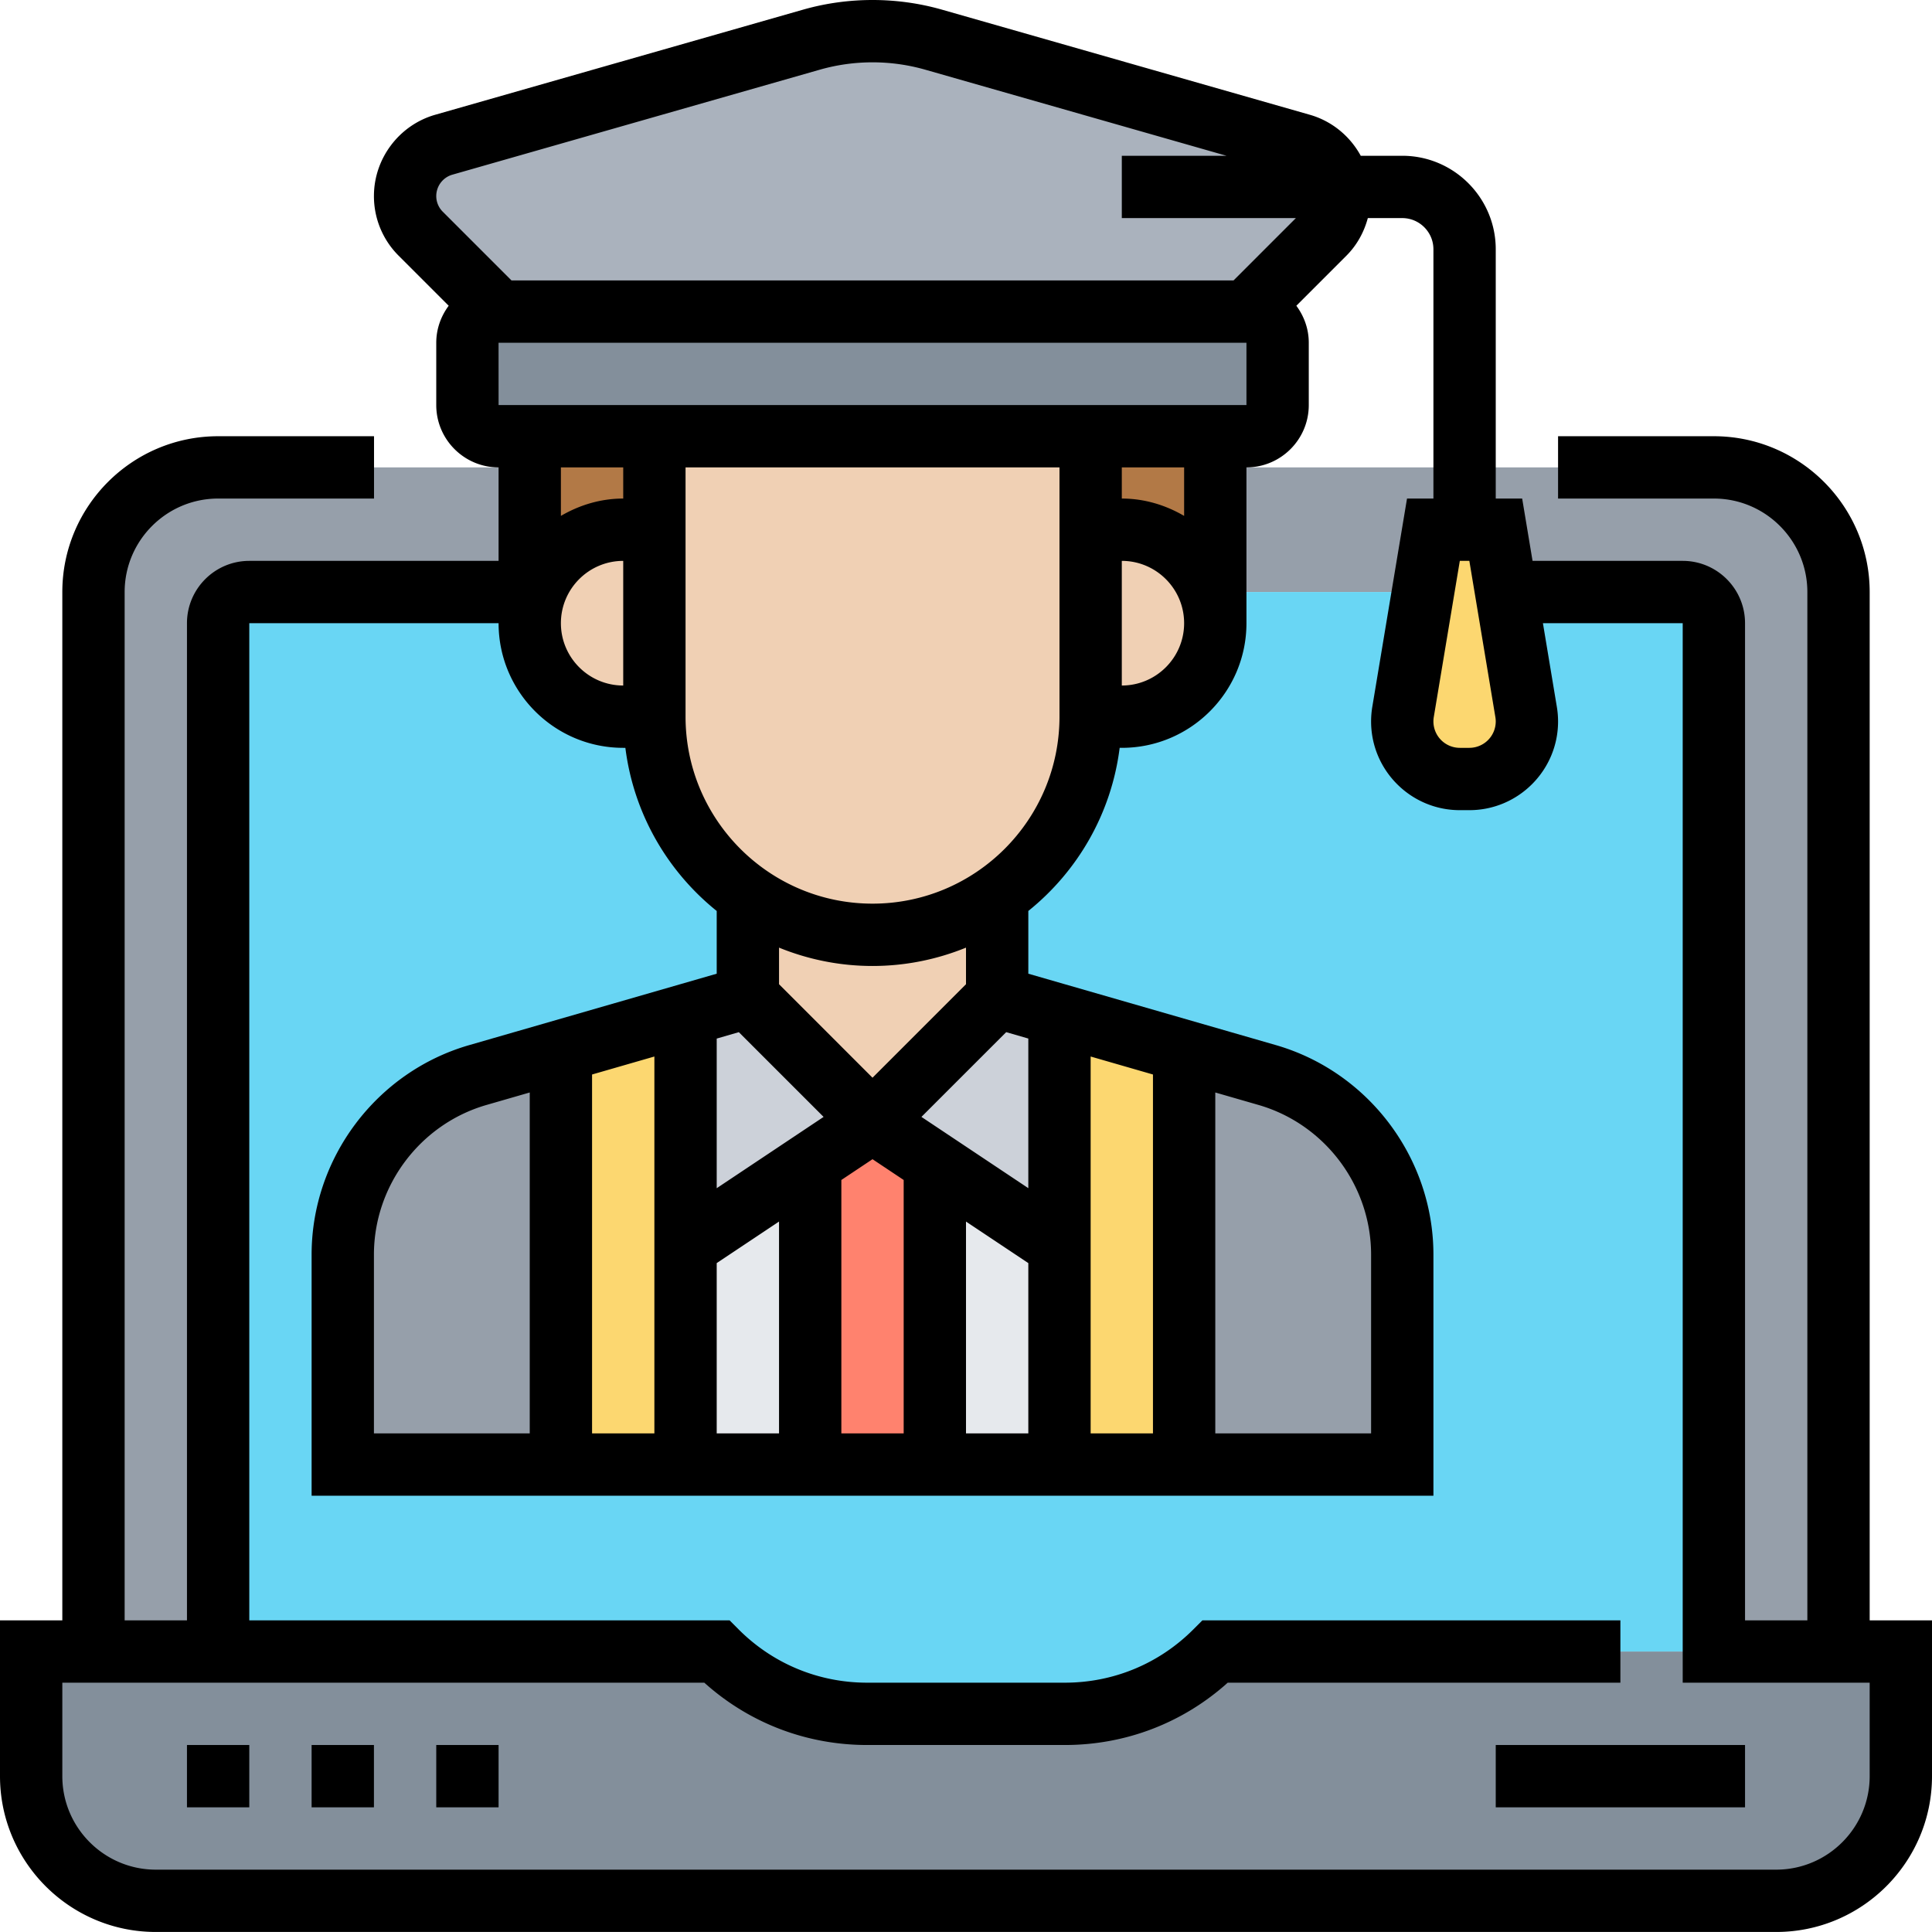 <svg height="496pt" viewBox="0 0 496 496" width="496pt" xmlns="http://www.w3.org/2000/svg"><path d="M488 423.992v32c0 17.68-14.32 32-32 32H40c-17.68 0-32-14.32-32-32v-32h176a54.687 54.687 0 0 0 38.64 16h50.72a54.687 54.687 0 0 0 38.64-16zm0 0" fill="#838f9b"/><path d="M440 119.992H312v32h53.36l2.64-16h16l2.64 16H432c4.398 0 8 3.602 8 8v264h32v-272c0-17.68-14.32-32-32-32zm0 0M136 119.992v32H64c-4.398 0-8 3.602-8 8v264H24v-272c0-17.68 14.32-32 32-32zm0 0" fill="#969faa"/><path d="M136 159.992c0 13.281 10.719 24 24 24h8c0 15.52 6.238 29.442 16.398 39.602 2.32 2.316 4.883 4.476 7.602 6.316v26.082l-16 4.64-32 9.2-21.281 6.16C102.16 281.91 88 300.711 88 322.07v53.922h272V322.07c0-21.36-14.16-40.16-34.719-46.078L304 269.832l-32-9.2-16-4.64V229.91c14.559-10.078 24-26.879 24-45.918h8c6.64 0 12.64-2.719 16.96-7.039 4.321-4.32 7.04-10.32 7.04-16.96v-8h53.36l-5.122 30.8c-.16.8-.238 1.598-.238 2.398 0 8.16 6.64 14.801 14.8 14.801h2.4c8.16 0 14.8-6.64 14.8-14.8 0-.801-.078-1.598-.238-2.399l-5.121-30.8H432c4.398 0 8 3.6 8 8v264H312a54.687 54.687 0 0 1-38.64 16h-50.72a54.687 54.687 0 0 1-38.64-16H56v-264c0-4.4 3.602-8 8-8h72zm0 0" fill="#69d6f4"/><path d="M240 298.633v77.36h-32v-77.36l16-10.64zm0 0" fill="#ff826e"/><path d="M360 322.07v53.922h-56v-106.16l21.281 6.16C345.84 281.91 360 300.711 360 322.07zm0 0M144 269.832v106.16H88V322.07c0-21.36 14.16-40.16 34.719-46.078zm0 0" fill="#969faa"/><path d="M272 319.992v56h-32v-77.36zm0 0M208 298.633v77.36h-32v-56zm0 0" fill="#e6e9ed"/><path d="M304 269.832v106.16h-32v-115.36zm0 0M176 319.992v56h-32v-106.16l32-9.2zm0 0" fill="#fcd770"/><path d="M272 260.633v59.36l-32-21.36-16-10.64 32-32zm0 0M224 287.992l-16 10.64-32 21.36v-59.36l16-4.64zm0 0" fill="#ccd1d9"/><path d="M391.762 182.793l-5.121-30.8-2.641-16h-16l-2.64 16-5.122 30.8c-.16.8-.238 1.598-.238 2.398 0 8.16 6.64 14.801 14.8 14.801h2.4c8.16 0 14.8-6.64 14.8-14.8 0-.801-.078-1.598-.238-2.399zm0 0" fill="#fcd770"/><path d="M343.84 47.992c.082.719.16 1.52.16 2.32 0 3.68-1.441 7.122-4 9.68l-20 20H128l-20-20c-2.559-2.558-4-6-4-9.68 0-6.082 4.078-11.44 9.922-13.12l94.398-27.04c5.121-1.441 10.399-2.16 15.68-2.16s10.559.719 15.68 2.16l94.398 27.04c5.121 1.44 8.8 5.68 9.762 10.8zm0 0" fill="#aab2bd"/><path d="M328 87.992v16c0 4.399-3.602 8-8 8H128c-4.398 0-8-3.601-8-8v-16c0-4.398 3.602-8 8-8h192c4.398 0 8 3.602 8 8zm0 0" fill="#838f9b"/><path d="M312 151.992v8c0-13.281-10.719-24-24-24h-8v-24h32zm0 0M136 111.992h32v24h-8c-6.64 0-12.64 2.719-16.96 7.04-4.321 4.32-7.04 10.32-7.04 16.96zm0 0" fill="#b27946"/><g fill="#f0d0b4"><path d="M192 229.91c22.559 9.524 27.2 10.082 32 10.082 11.922 0 22.96-3.68 32-10.082v26.082l-32 32-32-32zm0 0M288 135.992c13.281 0 24 10.719 24 24 0 6.64-2.719 12.64-7.04 16.961-4.32 4.32-10.32 7.04-16.96 7.04h-8v-48zm0 0"/><path d="M280 135.992v48c0 19.04-9.441 35.84-24 45.918-9.04 6.403-20.078 10.082-32 10.082-4.8 0-9.441-.558-32-10.082-2.719-1.84-5.281-4-7.602-6.316-10.16-10.16-16.398-24.082-16.398-39.602v-72h112zm0 0M168 135.992v48h-8c-13.281 0-24-10.719-24-24 0-6.64 2.719-12.64 7.04-16.96 4.32-4.321 10.32-7.04 16.96-7.04zm0 0"/></g><path d="M48 447.992h16v16H48zm0 0M80 447.992h16v16H80zm0 0M112 447.992h16v16h-16zm0 0M384 447.992h64v16h-64zm0 0"/><path d="M480 415.992v-264c0-22.054-17.945-40-40-40h-40v16h40c13.23 0 24 10.77 24 24v264h-16v-256c0-8.824-7.176-16-16-16h-38.55l-2.665-16H384v-64c0-13.23-10.77-24-24-24h-10.656c-2.727-5-7.36-8.894-13.07-10.527l-94.38-26.969c-11.62-3.328-24.167-3.328-35.78 0l-94.387 26.969C102.473 32.113 96 40.688 96 50.32a21.559 21.559 0 0 0 6.352 15.336l12.84 12.84c-1.977 2.664-3.192 5.93-3.192 9.496v16c0 8.824 7.176 16 16 16v24H64c-8.824 0-16 7.176-16 16v256H32v-264c0-13.23 10.77-24 24-24h40.023v-16H56c-22.055 0-40 17.945-40 40v264H0v40c0 22.055 17.945 40 40 40h416c22.055 0 40-17.945 40-40v-40zm-96-230.777a6.783 6.783 0 0 1-6.777 6.777h-2.446a6.783 6.783 0 0 1-6.687-7.887l6.687-40.113h2.446l6.68 40.098c.066.375.097.75.097 1.125zM112 50.32a5.714 5.714 0 0 1 4.129-5.472l94.383-26.97a49.407 49.407 0 0 1 26.984 0l77.383 22.114H288v16h44.688l-16 16H131.313l-17.649-17.648A5.662 5.662 0 0 1 112 50.32zm15.992 37.672H320v16H128zm195.098 195.68c17.023 4.914 28.91 20.71 28.91 38.433v45.887h-40v-87.52zM296 367.992h-16v-96.754l16 4.617zm-200 0v-45.887c0-17.722 11.887-33.52 28.91-38.433l11.09-3.2v87.52zm56-92.137l16-4.617v96.754h-16zm37.68-10.87l21.761 21.757L184 305.047v-38.414zM184 324.272l16-10.664v54.383h-16zm32-21.336l8-5.335 8 5.336v65.054h-16zm42.32-37.953l5.68 1.641v38.414l-27.441-18.297zM248 313.61l16 10.664v43.72h-16zm0-60.93l-24 24-24-24v-9.398c7.414 3.016 15.512 4.711 24 4.711s16.586-1.695 24-4.71zm-24-20.687c-26.473 0-48-21.527-48-48v-64h96v64c0 26.473-21.527 48-48 48zm-80-72c0-8.824 7.176-16 16-16v32c-8.824 0-16-7.176-16-16zm144-16c8.824 0 16 7.176 16 16s-7.176 16-16 16zm16-11.55c-4.727-2.755-10.145-4.45-16-4.45v-8h16zm-144-12.45v8c-5.855 0-11.273 1.695-16 4.45v-12.45zm320 336c0 13.23-10.77 24-24 24H40c-13.23 0-24-10.77-24-24v-24h164.816c11.504 10.344 26.223 16 41.817 16h50.742c15.594 0 30.313-5.656 41.816-16H416v-16H308.687l-2.343 2.344c-8.809 8.809-20.512 13.656-32.977 13.656h-50.742c-12.457 0-24.168-4.847-32.977-13.656l-2.335-2.344H64v-256h64c0 17.649 14.352 32 32 32h.55c2.122 16.88 10.802 31.719 23.45 41.88v16.105l-63.52 18.328C96.648 275.168 80 297.297 80 322.105v61.887h288v-61.887c0-24.808-16.648-46.93-40.48-53.808L264 249.977V233.87c12.64-10.16 21.328-25 23.45-41.879h.55c17.648 0 32-14.351 32-32v-40c8.824 0 16-7.176 16-16v-16c0-3.566-1.215-6.832-3.191-9.496l12.84-12.84c2.718-2.719 4.535-6.054 5.511-9.664H360c4.406 0 8 3.594 8 8v64h-6.777l-8.918 53.496c-.2 1.23-.305 2.48-.305 3.727 0 12.562 10.215 22.777 22.777 22.777h2.446c12.562 0 22.777-10.215 22.777-22.777 0-1.246-.105-2.496-.313-3.742l-3.574-21.48H432v272h48zm0 0"/></svg>